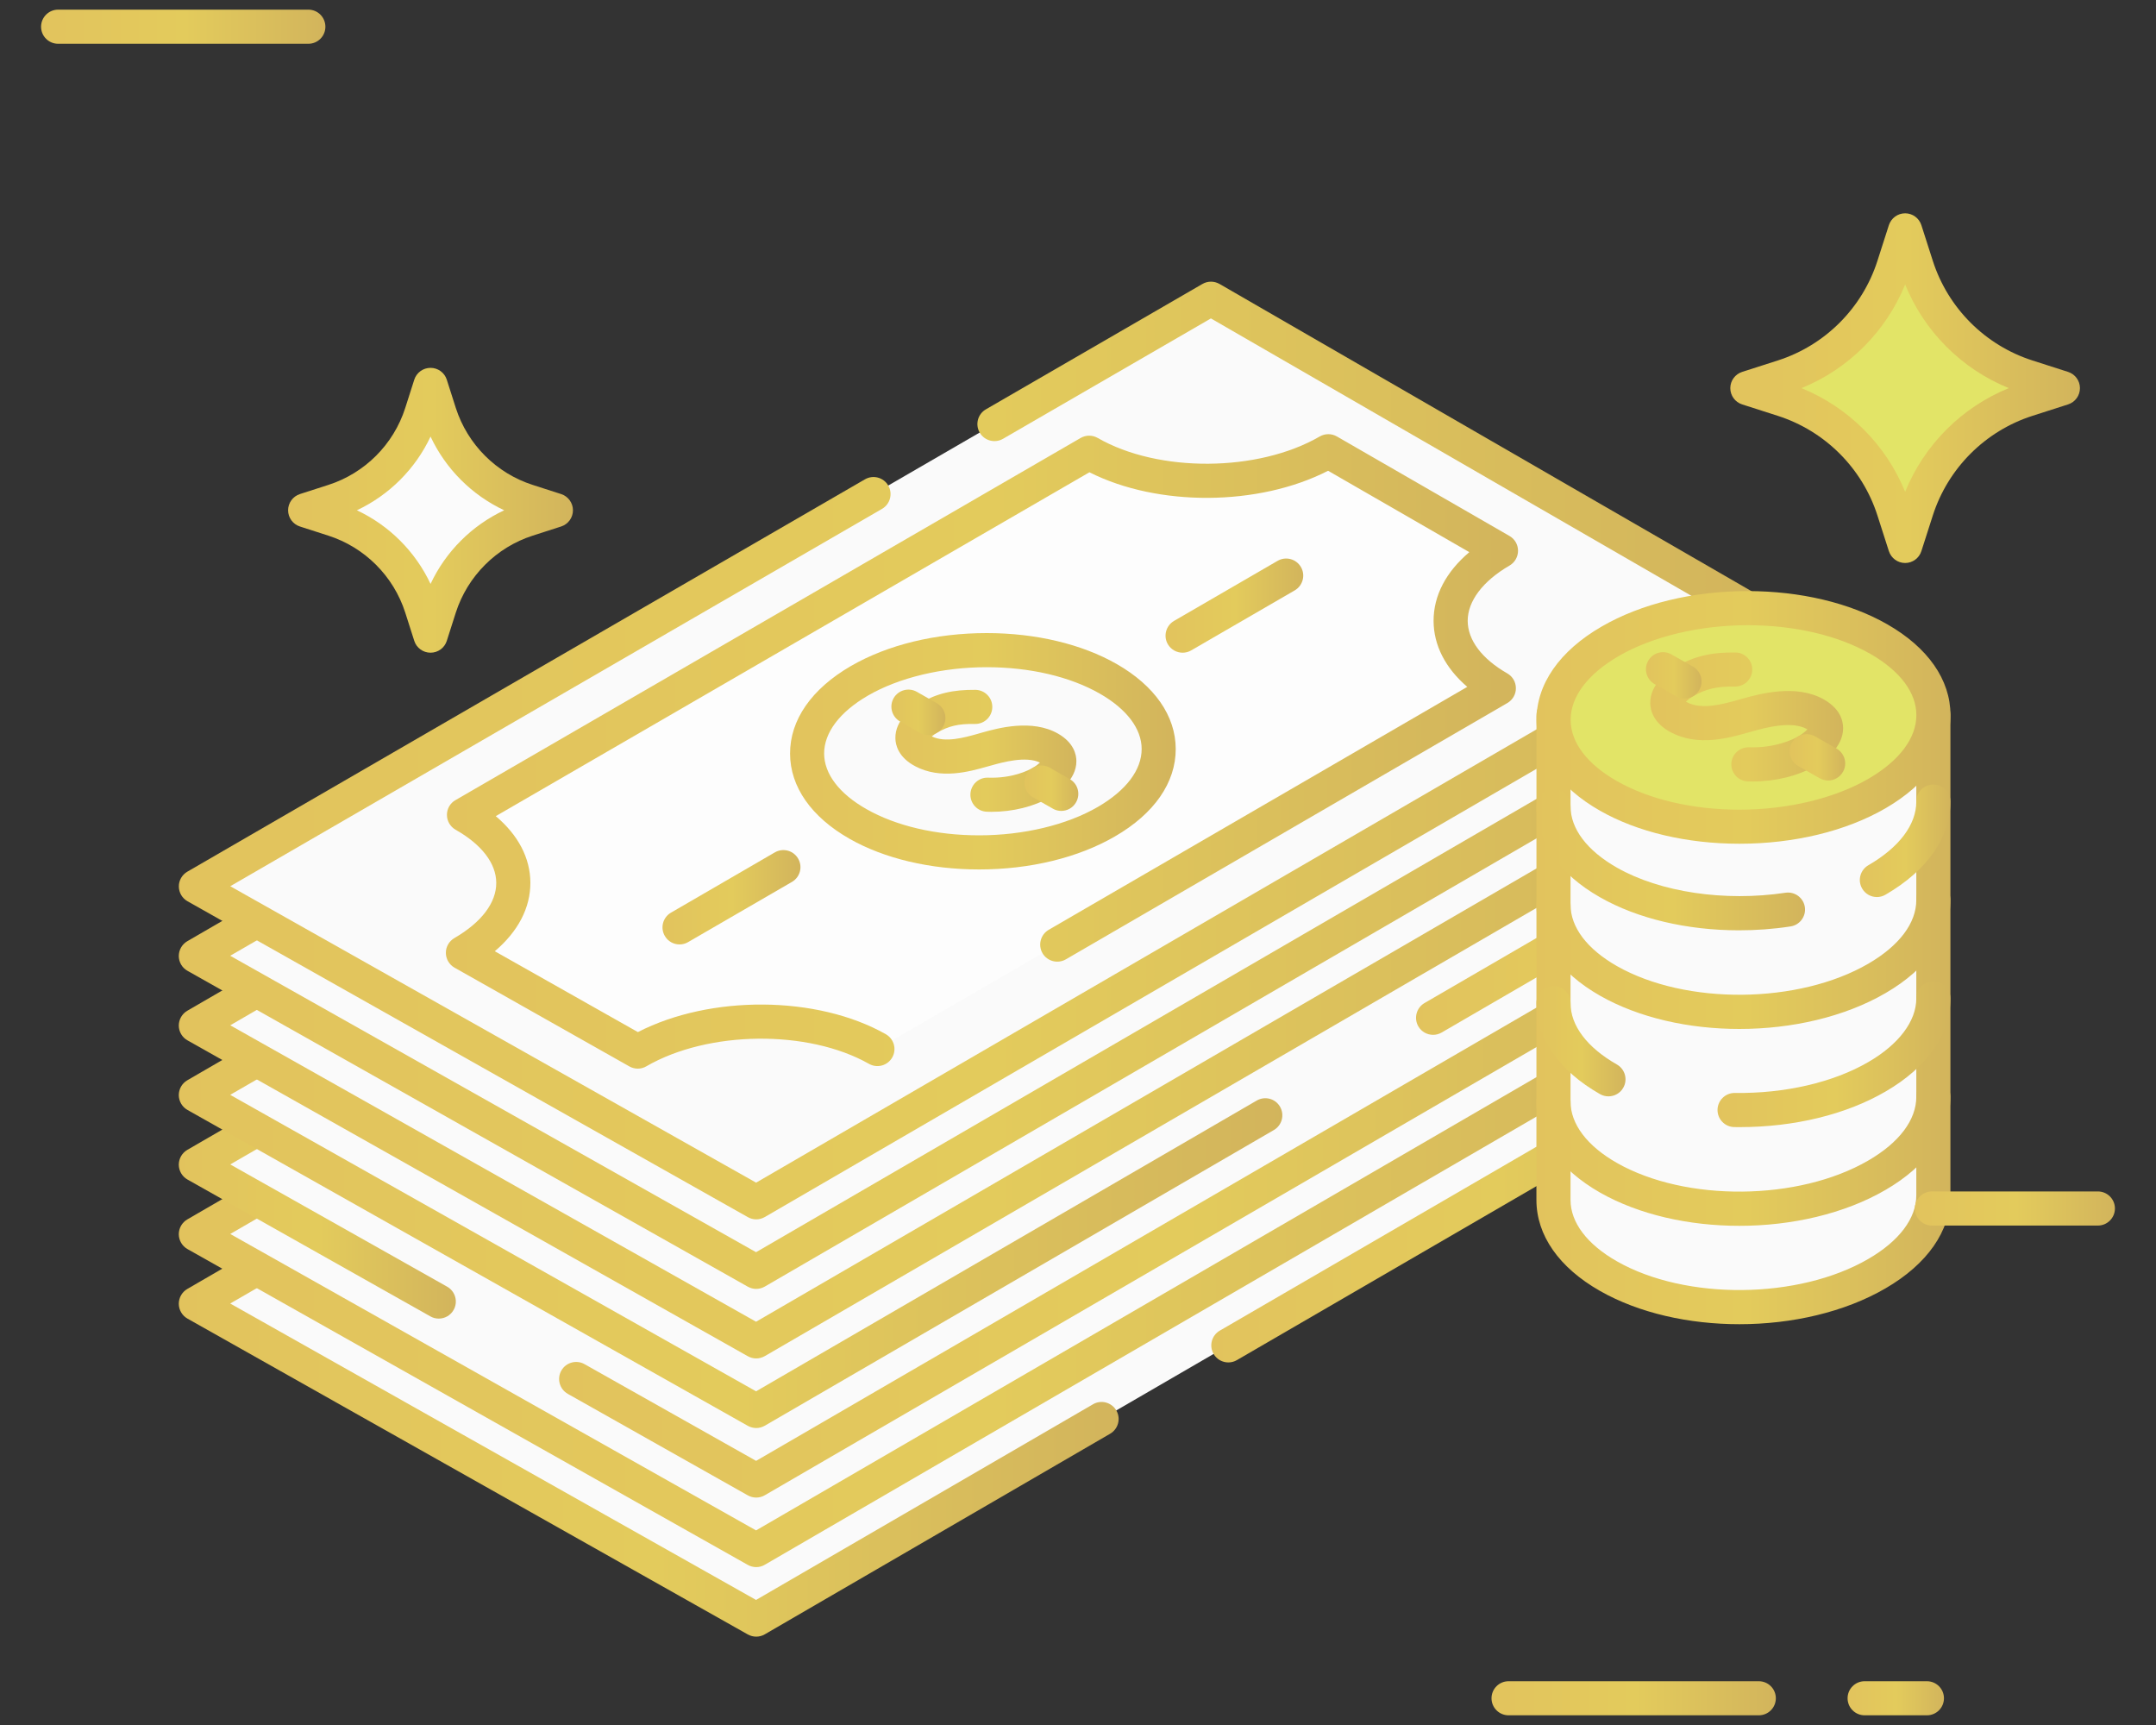 <svg width="40" height="32" viewBox="0 0 40 32" fill="none" xmlns="http://www.w3.org/2000/svg">
<rect x="0" y="0" width="40" height="32" fill="#333333" stroke="none"/>
<path d="M5.721 0.812H1.078C0.904 0.812 0.762 0.671 0.762 0.496C0.762 0.321 0.904 0.179 1.078 0.179H5.721C5.896 0.179 6.037 0.321 6.037 0.496C6.037 0.671 5.895 0.812 5.721 0.812Z" fill="url(#paint0_linear)"/>
<path d="M32.631 31.82H27.988C27.814 31.82 27.672 31.679 27.672 31.504C27.672 31.329 27.814 31.188 27.988 31.188H32.631C32.805 31.188 32.947 31.329 32.947 31.504C32.947 31.679 32.805 31.82 32.631 31.82Z" fill="url(#paint1_linear)"/>
<path d="M35.75 31.82H34.594C34.42 31.82 34.278 31.679 34.278 31.504C34.278 31.329 34.42 31.188 34.594 31.188H35.75C35.924 31.188 36.066 31.329 36.066 31.504C36.066 31.679 35.924 31.82 35.75 31.82Z" fill="url(#paint2_linear)"/>
<path d="M31.596 18.554L4.763 23.531L3.634 24.185L14.03 30.044L20.437 26.323L22.789 24.958L32.709 19.197L31.596 18.554Z" fill="#FAFAFA"/>
<path d="M14.03 30.361C13.976 30.361 13.923 30.347 13.874 30.32L3.478 24.461C3.379 24.405 3.318 24.3 3.317 24.187C3.317 24.073 3.377 23.968 3.475 23.911L4.604 23.257C4.756 23.17 4.949 23.221 5.037 23.372C5.124 23.524 5.073 23.717 4.922 23.805L4.271 24.181L14.027 29.68L20.279 26.05C20.429 25.962 20.623 26.014 20.711 26.165C20.799 26.316 20.747 26.509 20.596 26.597L14.189 30.318C14.14 30.347 14.085 30.361 14.03 30.361Z" fill="url(#paint3_linear)"/>
<path d="M22.79 25.274C22.681 25.274 22.574 25.218 22.516 25.117C22.428 24.966 22.479 24.772 22.631 24.684L32.078 19.198L31.438 18.828C31.286 18.741 31.234 18.547 31.322 18.396C31.409 18.245 31.603 18.193 31.754 18.28L32.868 18.923C32.965 18.979 33.026 19.084 33.026 19.196C33.026 19.309 32.966 19.414 32.868 19.471L22.948 25.231C22.898 25.26 22.843 25.274 22.79 25.274Z" fill="url(#paint4_linear)"/>
<path d="M31.596 17.264L4.763 22.241L3.634 22.895L4.763 23.531L14.03 28.755L31.595 18.554H31.596L32.709 17.907L31.596 17.264Z" fill="#FAFAFA"/>
<path d="M14.03 29.071C13.976 29.071 13.923 29.057 13.874 29.03L3.478 23.171C3.379 23.115 3.318 23.01 3.317 22.897C3.317 22.783 3.377 22.678 3.475 22.621L4.604 21.967C4.756 21.88 4.949 21.931 5.037 22.082C5.124 22.233 5.073 22.427 4.922 22.515L4.272 22.891L14.027 28.39L31.436 18.28C31.441 18.277 31.447 18.274 31.452 18.271L32.078 17.908L31.438 17.538C31.286 17.451 31.234 17.257 31.322 17.106C31.409 16.955 31.602 16.903 31.754 16.99L32.867 17.633C32.965 17.689 33.026 17.793 33.026 17.906C33.026 18.019 32.966 18.124 32.868 18.18L31.755 18.828C31.749 18.831 31.744 18.834 31.738 18.837L14.188 29.028C14.139 29.057 14.085 29.071 14.03 29.071Z" fill="url(#paint5_linear)"/>
<path d="M31.595 15.973L4.764 20.951L3.634 21.605L4.763 22.241L8.14 24.145L10.689 25.581L14.03 27.465L31.595 17.264H31.596L32.709 16.617L31.595 15.973Z" fill="#FAFAFA"/>
<path d="M14.03 27.781C13.976 27.781 13.923 27.767 13.874 27.74L10.534 25.857C10.382 25.771 10.328 25.578 10.414 25.426C10.5 25.274 10.693 25.22 10.845 25.306L14.028 27.1L31.436 16.99C31.441 16.987 31.447 16.984 31.453 16.981L32.078 16.617L31.437 16.247C31.285 16.159 31.233 15.966 31.321 15.814C31.408 15.663 31.602 15.611 31.753 15.699L32.868 16.343C32.966 16.399 33.026 16.503 33.026 16.616C33.026 16.729 32.966 16.833 32.869 16.89L31.755 17.537C31.75 17.541 31.744 17.544 31.738 17.547L14.189 27.738C14.14 27.767 14.085 27.781 14.03 27.781Z" fill="url(#paint6_linear)"/>
<path d="M8.14 24.461C8.087 24.461 8.034 24.448 7.985 24.42L3.478 21.881C3.379 21.825 3.318 21.72 3.317 21.607C3.317 21.493 3.377 21.388 3.475 21.331L4.606 20.677C4.757 20.59 4.95 20.641 5.038 20.792C5.126 20.944 5.074 21.137 4.923 21.225L4.272 21.601L8.296 23.869C8.448 23.955 8.502 24.148 8.416 24.3C8.358 24.403 8.251 24.461 8.14 24.461Z" fill="url(#paint7_linear)"/>
<path d="M31.596 14.683L4.763 19.66L3.634 20.314L4.764 20.951L14.03 26.174L23.475 20.689L26.588 18.881L31.595 15.973L32.709 15.326L31.596 14.683Z" fill="#FAFAFA"/>
<path d="M26.588 19.197C26.479 19.197 26.373 19.141 26.314 19.04C26.227 18.889 26.278 18.695 26.429 18.607L32.078 15.326L31.438 14.957C31.286 14.87 31.234 14.676 31.322 14.525C31.409 14.373 31.603 14.322 31.754 14.409L32.867 15.051C32.965 15.108 33.026 15.212 33.026 15.325C33.026 15.438 32.966 15.543 32.868 15.599L26.747 19.154C26.697 19.183 26.642 19.197 26.588 19.197Z" fill="url(#paint8_linear)"/>
<path d="M14.03 26.491C13.976 26.491 13.923 26.477 13.874 26.45L3.478 20.59C3.379 20.534 3.318 20.429 3.317 20.316C3.317 20.202 3.377 20.097 3.475 20.04L4.604 19.386C4.756 19.298 4.949 19.35 5.037 19.501C5.124 19.652 5.073 19.846 4.922 19.934L4.271 20.31L14.027 25.81L23.316 20.416C23.467 20.328 23.661 20.379 23.748 20.53C23.836 20.681 23.785 20.875 23.634 20.963L14.189 26.448C14.139 26.477 14.085 26.491 14.03 26.491Z" fill="url(#paint9_linear)"/>
<path d="M31.596 13.393L4.763 18.37L3.634 19.024L4.763 19.66L14.03 24.883L31.595 14.683H31.596L32.709 14.036L31.596 13.393Z" fill="#FAFAFA"/>
<path d="M14.03 25.2C13.976 25.2 13.923 25.186 13.874 25.159L3.478 19.299C3.379 19.244 3.318 19.139 3.317 19.026C3.317 18.912 3.377 18.807 3.475 18.75L4.604 18.096C4.756 18.008 4.949 18.06 5.037 18.211C5.124 18.362 5.073 18.556 4.922 18.643L4.272 19.02L14.027 24.519L31.436 14.409C31.441 14.406 31.447 14.403 31.452 14.4L32.078 14.037L31.438 13.667C31.286 13.58 31.235 13.386 31.322 13.235C31.409 13.083 31.603 13.032 31.754 13.119L32.868 13.761C32.965 13.818 33.026 13.922 33.026 14.035C33.026 14.148 32.966 14.252 32.868 14.309L31.755 14.957C31.749 14.96 31.744 14.963 31.738 14.966L14.189 25.157C14.139 25.185 14.085 25.2 14.03 25.2Z" fill="url(#paint10_linear)"/>
<path d="M31.596 12.103L4.763 17.08L3.634 17.734L14.03 23.593L32.709 12.745L31.596 12.103Z" fill="#FAFAFA"/>
<path d="M14.03 23.91C13.976 23.91 13.923 23.896 13.874 23.869L3.478 18.009C3.379 17.954 3.318 17.849 3.317 17.736C3.317 17.622 3.377 17.517 3.475 17.46L4.604 16.806C4.756 16.718 4.949 16.77 5.037 16.921C5.124 17.072 5.073 17.266 4.922 17.354L4.271 17.73L14.027 23.229L32.078 12.746L31.438 12.377C31.286 12.29 31.234 12.096 31.322 11.945C31.409 11.793 31.603 11.742 31.754 11.829L32.867 12.471C32.965 12.528 33.026 12.632 33.026 12.745C33.026 12.858 32.966 12.963 32.868 13.019L14.189 23.867C14.14 23.895 14.085 23.91 14.03 23.91Z" fill="url(#paint11_linear)"/>
<path d="M22.465 5.541L18.449 7.866L16.205 9.166L3.634 16.444L14.029 22.303L32.709 11.456L22.465 5.541Z" fill="#FAFAFA"/>
<path d="M14.03 22.62C13.977 22.62 13.923 22.606 13.875 22.579L3.479 16.719C3.38 16.663 3.319 16.559 3.318 16.445C3.317 16.332 3.378 16.227 3.476 16.17L16.047 8.892C16.199 8.804 16.392 8.856 16.48 9.007C16.567 9.158 16.516 9.352 16.364 9.44L4.272 16.44L14.028 21.939L32.079 11.456L22.466 5.907L18.609 8.14C18.457 8.228 18.264 8.176 18.176 8.025C18.089 7.874 18.14 7.68 18.292 7.593L22.308 5.268C22.406 5.211 22.526 5.211 22.625 5.267L32.868 11.182C32.966 11.238 33.026 11.342 33.026 11.455C33.027 11.568 32.967 11.672 32.869 11.729L14.189 22.577C14.14 22.605 14.085 22.62 14.03 22.62Z" fill="url(#paint12_linear)"/>
<path d="M27.848 10.217L24.644 8.371C23.411 9.085 21.424 9.099 20.207 8.399L8.608 15.117C9.837 15.812 9.827 16.958 8.588 17.676L11.833 19.508C13.069 18.791 15.06 18.77 16.278 19.46L19.615 17.523L27.808 12.767C26.6 12.073 26.618 10.931 27.848 10.217Z" fill="#FDFDFD"/>
<path d="M11.833 19.824C11.779 19.824 11.725 19.81 11.677 19.783L8.433 17.951C8.334 17.895 8.273 17.791 8.272 17.677C8.271 17.564 8.332 17.459 8.43 17.402C8.933 17.11 9.209 16.746 9.207 16.376C9.205 16.016 8.937 15.666 8.452 15.392C8.354 15.336 8.292 15.231 8.292 15.118C8.291 15.005 8.351 14.899 8.45 14.843L20.048 8.125C20.146 8.068 20.267 8.068 20.365 8.124C21.492 8.773 23.341 8.76 24.485 8.097C24.583 8.04 24.704 8.04 24.802 8.096L28.006 9.943C28.104 9.999 28.164 10.104 28.164 10.217C28.164 10.329 28.104 10.434 28.007 10.491C27.512 10.777 27.229 11.152 27.23 11.517C27.231 11.874 27.492 12.221 27.966 12.493C28.064 12.549 28.124 12.653 28.124 12.767C28.125 12.88 28.064 12.984 27.967 13.041L19.774 17.797C19.623 17.884 19.429 17.833 19.341 17.682C19.254 17.531 19.305 17.337 19.456 17.249L27.222 12.742C26.817 12.394 26.598 11.971 26.597 11.518C26.596 11.049 26.828 10.608 27.26 10.243L24.64 8.733C23.353 9.393 21.485 9.404 20.212 8.761L9.198 15.14C9.613 15.49 9.838 15.916 9.84 16.373C9.842 16.841 9.611 17.281 9.18 17.646L11.835 19.146C13.179 18.454 15.16 18.463 16.434 19.185C16.586 19.271 16.64 19.464 16.554 19.616C16.468 19.768 16.274 19.822 16.122 19.735C14.992 19.095 13.139 19.116 11.991 19.781C11.943 19.81 11.887 19.824 11.833 19.824Z" fill="url(#paint13_linear)"/>
<path d="M20.561 12.592C21.823 13.314 21.807 14.5 20.527 15.243C19.247 15.986 17.184 16.005 15.917 15.285C14.649 14.563 14.661 13.374 15.946 12.629C17.23 11.885 19.297 11.869 20.561 12.592Z" fill="#FAFAFA"/>
<path d="M18.165 16.129C17.26 16.129 16.406 15.927 15.761 15.56C15.052 15.156 14.66 14.596 14.658 13.983C14.655 13.357 15.056 12.779 15.787 12.355C16.468 11.961 17.362 11.744 18.306 11.744C19.215 11.744 20.071 11.948 20.718 12.318C21.422 12.721 21.811 13.28 21.813 13.892C21.815 14.517 21.415 15.094 20.686 15.516C20.005 15.911 19.11 16.129 18.165 16.129ZM18.306 12.377C17.484 12.377 16.681 12.569 16.104 12.903C15.578 13.208 15.289 13.591 15.29 13.98C15.292 14.357 15.57 14.723 16.074 15.009C16.625 15.323 17.368 15.496 18.165 15.496C18.988 15.496 19.791 15.304 20.368 14.969C20.893 14.664 21.182 14.282 21.181 13.893C21.18 13.518 20.904 13.153 20.404 12.867C19.851 12.551 19.106 12.377 18.306 12.377Z" fill="url(#paint14_linear)"/>
<path d="M18.391 15.06C18.364 15.06 18.337 15.059 18.31 15.058C18.135 15.053 17.998 14.906 18.004 14.732C18.01 14.557 18.156 14.42 18.331 14.426C18.784 14.442 19.082 14.29 19.163 14.243C19.219 14.21 19.264 14.175 19.294 14.147C19.035 14.019 18.593 14.143 18.401 14.197L18.3 14.225C17.983 14.314 17.453 14.463 16.983 14.216C16.666 14.05 16.614 13.819 16.612 13.696C16.605 13.351 16.926 13.126 17.065 13.046C17.38 12.863 17.679 12.793 18.098 12.797C18.273 12.8 18.413 12.944 18.41 13.119C18.407 13.292 18.266 13.43 18.094 13.43C18.092 13.43 18.09 13.43 18.089 13.43C17.782 13.424 17.598 13.468 17.382 13.594C17.342 13.617 17.311 13.641 17.288 13.661C17.534 13.783 17.892 13.682 18.129 13.616L18.23 13.587C18.503 13.511 19.143 13.331 19.629 13.609C19.925 13.778 19.97 14.002 19.97 14.12C19.971 14.468 19.628 14.705 19.48 14.79C19.182 14.963 18.789 15.06 18.391 15.06Z" fill="url(#paint15_linear)"/>
<path d="M17.223 13.636C17.17 13.636 17.116 13.623 17.067 13.594L16.698 13.384C16.546 13.297 16.493 13.104 16.579 12.952C16.666 12.8 16.859 12.748 17.011 12.834L17.38 13.045C17.532 13.131 17.585 13.325 17.498 13.476C17.44 13.579 17.333 13.636 17.223 13.636Z" fill="url(#paint16_linear)"/>
<path d="M19.689 15.043C19.636 15.043 19.582 15.03 19.533 15.001L19.165 14.791C19.013 14.705 18.96 14.511 19.047 14.36C19.133 14.208 19.326 14.155 19.478 14.242L19.846 14.452C19.998 14.538 20.051 14.731 19.964 14.883C19.906 14.986 19.799 15.043 19.689 15.043Z" fill="url(#paint17_linear)"/>
<path d="M12.608 17.52C12.499 17.52 12.392 17.464 12.334 17.362C12.246 17.211 12.298 17.017 12.449 16.93L14.376 15.812C14.527 15.725 14.72 15.776 14.808 15.928C14.896 16.079 14.844 16.273 14.693 16.36L12.766 17.477C12.716 17.506 12.662 17.52 12.608 17.52Z" fill="url(#paint18_linear)"/>
<path d="M21.941 12.108C21.832 12.108 21.726 12.052 21.667 11.951C21.579 11.8 21.631 11.606 21.782 11.518L23.703 10.404C23.855 10.316 24.048 10.368 24.136 10.519C24.224 10.67 24.172 10.864 24.021 10.952L22.099 12.066C22.049 12.095 21.995 12.108 21.941 12.108Z" fill="url(#paint19_linear)"/>
<path d="M28.822 13.265V22.26H28.822C28.822 22.775 29.162 23.286 29.841 23.674C31.209 24.452 33.439 24.431 34.822 23.628C35.519 23.223 35.87 22.695 35.87 22.172V13.265H28.822Z" fill="#FAFAFA"/>
<path d="M32.27 24.565C31.337 24.565 30.409 24.36 29.685 23.948C28.924 23.515 28.505 22.915 28.505 22.26L28.506 13.265C28.506 13.09 28.647 12.948 28.822 12.948C28.997 12.948 29.138 13.09 29.138 13.265V22.26C29.138 22.678 29.444 23.082 29.998 23.398C31.276 24.126 33.369 24.106 34.663 23.354C35.237 23.021 35.553 22.601 35.553 22.172V13.265C35.553 13.09 35.695 12.948 35.87 12.948C36.044 12.948 36.186 13.09 36.186 13.265V22.172C36.186 22.836 35.758 23.45 34.98 23.901C34.219 24.343 33.242 24.565 32.27 24.565Z" fill="url(#paint20_linear)"/>
<path d="M32.27 22.74C31.337 22.74 30.409 22.535 29.685 22.123C28.924 21.689 28.505 21.089 28.505 20.434C28.505 20.259 28.647 20.117 28.822 20.117C28.997 20.117 29.138 20.259 29.138 20.434C29.138 20.852 29.444 21.257 29.998 21.573C31.276 22.3 33.369 22.28 34.663 21.528C35.237 21.195 35.553 20.775 35.553 20.346C35.553 20.172 35.695 20.03 35.87 20.03C36.044 20.03 36.186 20.172 36.186 20.346C36.186 21.01 35.758 21.624 34.98 22.075C34.219 22.517 33.242 22.74 32.27 22.74Z" fill="url(#paint21_linear)"/>
<path d="M32.272 20.909C32.24 20.909 32.209 20.908 32.177 20.908C32.002 20.906 31.863 20.762 31.865 20.587C31.868 20.414 32.009 20.275 32.182 20.275H32.186C33.113 20.288 34.013 20.08 34.662 19.702C35.229 19.374 35.553 18.943 35.553 18.521C35.553 18.346 35.695 18.204 35.87 18.204C36.044 18.204 36.186 18.346 36.186 18.521C36.186 19.185 35.758 19.799 34.98 20.25C34.247 20.676 33.288 20.909 32.272 20.909Z" fill="url(#paint22_linear)"/>
<path d="M29.841 20.338C29.788 20.338 29.734 20.325 29.685 20.297C28.924 19.863 28.505 19.263 28.505 18.608C28.505 18.433 28.647 18.292 28.822 18.292C28.997 18.292 29.138 18.433 29.138 18.608C29.138 19.026 29.444 19.431 29.998 19.747C30.15 19.834 30.203 20.027 30.116 20.179C30.058 20.281 29.951 20.338 29.841 20.338Z" fill="url(#paint23_linear)"/>
<path d="M32.27 19.088C31.337 19.088 30.409 18.883 29.685 18.471C28.924 18.037 28.505 17.438 28.505 16.782C28.505 16.608 28.647 16.466 28.822 16.466C28.997 16.466 29.138 16.608 29.138 16.782C29.138 17.201 29.444 17.605 29.998 17.921C31.276 18.648 33.369 18.628 34.663 17.877C35.237 17.543 35.553 17.124 35.553 16.695C35.553 16.52 35.695 16.378 35.87 16.378C36.044 16.378 36.186 16.52 36.186 16.695C36.186 17.359 35.758 17.973 34.98 18.424C34.219 18.866 33.242 19.088 32.27 19.088Z" fill="url(#paint24_linear)"/>
<path d="M34.822 16.641C34.713 16.641 34.606 16.584 34.548 16.483C34.46 16.332 34.512 16.138 34.663 16.051C35.237 15.718 35.553 15.298 35.553 14.869C35.553 14.694 35.695 14.553 35.87 14.553C36.045 14.553 36.186 14.694 36.186 14.869C36.186 15.533 35.758 16.147 34.98 16.598C34.93 16.627 34.876 16.641 34.822 16.641Z" fill="url(#paint25_linear)"/>
<path d="M32.263 17.258C31.306 17.258 30.386 17.045 29.685 16.645C28.924 16.212 28.505 15.612 28.505 14.957C28.505 14.782 28.647 14.64 28.822 14.64C28.997 14.64 29.138 14.782 29.138 14.957C29.138 15.375 29.444 15.779 29.998 16.095C30.801 16.552 31.999 16.73 33.125 16.561C33.298 16.535 33.459 16.654 33.485 16.826C33.511 16.999 33.392 17.16 33.219 17.186C32.901 17.235 32.58 17.258 32.263 17.258Z" fill="url(#paint26_linear)"/>
<path d="M34.858 11.857C36.221 12.636 36.204 13.918 34.822 14.72C33.439 15.523 31.209 15.543 29.841 14.765C28.471 13.986 28.484 12.701 29.872 11.896C31.26 11.092 33.493 11.075 34.858 11.857Z" fill="#E2E467"/>
<path d="M32.27 15.652C31.297 15.652 30.38 15.435 29.686 15.04C28.928 14.609 28.509 14.012 28.507 13.359C28.504 12.692 28.933 12.075 29.715 11.623C30.446 11.199 31.408 10.965 32.423 10.965C33.401 10.965 34.322 11.184 35.016 11.582C35.769 12.013 36.185 12.609 36.187 13.261C36.189 13.926 35.761 14.542 34.982 14.994C34.25 15.418 33.287 15.652 32.27 15.652ZM32.423 11.598C31.531 11.598 30.659 11.807 30.032 12.17C29.455 12.505 29.138 12.926 29.14 13.356C29.141 13.773 29.446 14.176 29.999 14.49C30.599 14.831 31.405 15.02 32.27 15.02C33.164 15.02 34.037 14.811 34.664 14.447C35.239 14.113 35.556 13.692 35.554 13.262C35.553 12.847 35.25 12.445 34.702 12.131C34.101 11.787 33.292 11.598 32.423 11.598Z" fill="url(#paint27_linear)"/>
<path d="M32.514 14.497C32.485 14.497 32.456 14.496 32.427 14.495C32.252 14.49 32.116 14.343 32.121 14.169C32.127 13.994 32.274 13.859 32.448 13.863C32.943 13.878 33.272 13.713 33.361 13.662C33.44 13.616 33.498 13.566 33.532 13.53C33.53 13.529 33.528 13.527 33.525 13.526C33.24 13.363 32.734 13.505 32.518 13.565L32.409 13.596C32.07 13.691 31.503 13.85 31.005 13.588C30.674 13.415 30.62 13.175 30.617 13.048C30.61 12.689 30.948 12.453 31.094 12.369C31.431 12.173 31.75 12.098 32.198 12.104C32.372 12.106 32.512 12.25 32.509 12.425C32.506 12.6 32.362 12.739 32.188 12.736C31.857 12.73 31.646 12.78 31.412 12.916C31.35 12.952 31.306 12.989 31.279 13.017C31.285 13.021 31.292 13.024 31.299 13.028C31.574 13.173 31.974 13.06 32.238 12.986L32.347 12.956C32.64 12.874 33.324 12.682 33.839 12.976C34.133 13.144 34.195 13.358 34.195 13.508C34.196 13.87 33.834 14.119 33.678 14.209C33.36 14.394 32.94 14.497 32.514 14.497Z" fill="url(#paint28_linear)"/>
<path d="M31.252 12.959C31.199 12.959 31.145 12.945 31.096 12.917L30.697 12.69C30.545 12.603 30.492 12.41 30.579 12.258C30.665 12.106 30.859 12.053 31.011 12.14L31.409 12.367C31.561 12.454 31.614 12.647 31.527 12.799C31.469 12.901 31.362 12.959 31.252 12.959Z" fill="url(#paint29_linear)"/>
<path d="M33.917 14.479C33.864 14.479 33.81 14.465 33.76 14.437L33.362 14.21C33.211 14.123 33.158 13.93 33.245 13.778C33.331 13.627 33.524 13.574 33.676 13.661L34.074 13.887C34.225 13.974 34.278 14.167 34.192 14.319C34.133 14.421 34.027 14.479 33.917 14.479Z" fill="url(#paint30_linear)"/>
<path d="M38.921 22.735H35.843C35.668 22.735 35.526 22.593 35.526 22.418C35.526 22.243 35.668 22.102 35.843 22.102H38.921C39.096 22.102 39.238 22.243 39.238 22.418C39.238 22.593 39.096 22.735 38.921 22.735Z" fill="url(#paint31_linear)"/>
<path d="M35.346 4.274L35.558 4.935C35.871 5.911 36.636 6.675 37.611 6.988L38.273 7.201L37.611 7.413C36.636 7.726 35.871 8.49 35.558 9.466L35.346 10.127L35.134 9.466C34.821 8.49 34.056 7.726 33.08 7.413L32.419 7.201L33.08 6.988C34.056 6.675 34.821 5.911 35.134 4.935L35.346 4.274Z" fill="#E2E467"/>
<path d="M35.346 10.444C35.208 10.444 35.087 10.355 35.044 10.224L34.832 9.563C34.551 8.686 33.86 7.995 32.983 7.714L32.322 7.502C32.191 7.46 32.102 7.338 32.102 7.2C32.102 7.063 32.191 6.941 32.322 6.899L32.983 6.687C33.86 6.406 34.551 5.715 34.832 4.838L35.044 4.177C35.087 4.046 35.208 3.957 35.346 3.957C35.483 3.957 35.605 4.046 35.647 4.177L35.859 4.838C36.14 5.715 36.831 6.406 37.708 6.687L38.369 6.899C38.5 6.941 38.589 7.063 38.589 7.2C38.589 7.338 38.5 7.46 38.369 7.502L37.708 7.714C36.831 7.995 36.14 8.686 35.859 9.563L35.647 10.224C35.605 10.355 35.483 10.444 35.346 10.444ZM33.422 7.2C34.295 7.555 34.991 8.251 35.346 9.124C35.7 8.251 36.396 7.555 37.269 7.2C36.396 6.846 35.7 6.15 35.346 5.277C34.991 6.15 34.295 6.846 33.422 7.2Z" fill="url(#paint32_linear)"/>
<path d="M7.988 7.14L8.156 7.665C8.405 8.441 9.013 9.049 9.788 9.297L10.314 9.466L9.788 9.634C9.013 9.883 8.405 10.491 8.156 11.267L7.988 11.792L7.819 11.267C7.57 10.491 6.963 9.883 6.187 9.634L5.662 9.466L6.187 9.297C6.963 9.049 7.57 8.441 7.819 7.665L7.988 7.14Z" fill="#FBFBFB"/>
<path d="M7.988 12.108C7.85 12.108 7.728 12.02 7.686 11.889L7.518 11.363C7.301 10.687 6.767 10.153 6.09 9.936L5.565 9.767C5.434 9.725 5.345 9.603 5.345 9.466C5.345 9.329 5.434 9.207 5.565 9.165L6.09 8.996C6.767 8.779 7.301 8.246 7.518 7.569L7.686 7.043C7.728 6.912 7.85 6.824 7.988 6.824C8.125 6.824 8.247 6.912 8.289 7.043L8.457 7.569C8.675 8.246 9.208 8.779 9.885 8.996L10.41 9.165C10.541 9.207 10.63 9.329 10.63 9.466C10.63 9.603 10.541 9.725 10.41 9.767L9.885 9.936C9.208 10.153 8.675 10.687 8.457 11.363L8.289 11.889C8.247 12.02 8.125 12.108 7.988 12.108ZM6.621 9.466C7.221 9.747 7.706 10.232 7.988 10.832C8.269 10.232 8.754 9.747 9.354 9.466C8.754 9.184 8.269 8.699 7.988 8.099C7.706 8.699 7.221 9.184 6.621 9.466Z" fill="url(#paint33_linear)"/>
<defs>
<linearGradient id="paint0_linear" x1="0.694" y1="0.503" x2="6.08" y2="0.503" gradientUnits="userSpaceOnUse">
<stop stop-color="#E2C35D"/>
<stop offset="0.508" stop-color="#E3CB5C"/>
<stop offset="1" stop-color="#D2B45C"/>
</linearGradient>
<linearGradient id="paint1_linear" x1="27.604" y1="31.511" x2="32.99" y2="31.511" gradientUnits="userSpaceOnUse">
<stop stop-color="#E2C35D"/>
<stop offset="0.508" stop-color="#E3CB5C"/>
<stop offset="1" stop-color="#D2B45C"/>
</linearGradient>
<linearGradient id="paint2_linear" x1="34.255" y1="31.511" x2="36.081" y2="31.511" gradientUnits="userSpaceOnUse">
<stop stop-color="#E2C35D"/>
<stop offset="0.508" stop-color="#E3CB5C"/>
<stop offset="1" stop-color="#D2B45C"/>
</linearGradient>
<linearGradient id="paint3_linear" x1="3.094" y1="26.864" x2="20.895" y2="26.864" gradientUnits="userSpaceOnUse">
<stop stop-color="#E2C35D"/>
<stop offset="0.508" stop-color="#E3CB5C"/>
<stop offset="1" stop-color="#D2B45C"/>
</linearGradient>
<linearGradient id="paint4_linear" x1="22.338" y1="21.831" x2="33.111" y2="21.831" gradientUnits="userSpaceOnUse">
<stop stop-color="#E2C35D"/>
<stop offset="0.508" stop-color="#E3CB5C"/>
<stop offset="1" stop-color="#D2B45C"/>
</linearGradient>
<linearGradient id="paint5_linear" x1="2.936" y1="23.138" x2="33.266" y2="23.138" gradientUnits="userSpaceOnUse">
<stop stop-color="#E2C35D"/>
<stop offset="0.508" stop-color="#E3CB5C"/>
<stop offset="1" stop-color="#D2B45C"/>
</linearGradient>
<linearGradient id="paint6_linear" x1="10.083" y1="21.847" x2="33.209" y2="21.847" gradientUnits="userSpaceOnUse">
<stop stop-color="#E2C35D"/>
<stop offset="0.508" stop-color="#E3CB5C"/>
<stop offset="1" stop-color="#D2B45C"/>
</linearGradient>
<linearGradient id="paint7_linear" x1="3.251" y1="22.588" x2="8.498" y2="22.588" gradientUnits="userSpaceOnUse">
<stop stop-color="#E2C35D"/>
<stop offset="0.508" stop-color="#E3CB5C"/>
<stop offset="1" stop-color="#D2B45C"/>
</linearGradient>
<linearGradient id="paint8_linear" x1="26.185" y1="16.833" x2="33.08" y2="16.833" gradientUnits="userSpaceOnUse">
<stop stop-color="#E2C35D"/>
<stop offset="0.508" stop-color="#E3CB5C"/>
<stop offset="1" stop-color="#D2B45C"/>
</linearGradient>
<linearGradient id="paint9_linear" x1="3.055" y1="22.993" x2="23.957" y2="22.993" gradientUnits="userSpaceOnUse">
<stop stop-color="#E2C35D"/>
<stop offset="0.508" stop-color="#E3CB5C"/>
<stop offset="1" stop-color="#D2B45C"/>
</linearGradient>
<linearGradient id="paint10_linear" x1="2.936" y1="19.267" x2="33.266" y2="19.267" gradientUnits="userSpaceOnUse">
<stop stop-color="#E2C35D"/>
<stop offset="0.508" stop-color="#E3CB5C"/>
<stop offset="1" stop-color="#D2B45C"/>
</linearGradient>
<linearGradient id="paint11_linear" x1="2.936" y1="17.977" x2="33.266" y2="17.977" gradientUnits="userSpaceOnUse">
<stop stop-color="#E2C35D"/>
<stop offset="0.508" stop-color="#E3CB5C"/>
<stop offset="1" stop-color="#D2B45C"/>
</linearGradient>
<linearGradient id="paint12_linear" x1="2.937" y1="14.107" x2="33.267" y2="14.107" gradientUnits="userSpaceOnUse">
<stop stop-color="#E2C35D"/>
<stop offset="0.508" stop-color="#E3CB5C"/>
<stop offset="1" stop-color="#D2B45C"/>
</linearGradient>
<linearGradient id="paint13_linear" x1="8.017" y1="14.064" x2="28.325" y2="14.064" gradientUnits="userSpaceOnUse">
<stop stop-color="#E2C35D"/>
<stop offset="0.508" stop-color="#E3CB5C"/>
<stop offset="1" stop-color="#D2B45C"/>
</linearGradient>
<linearGradient id="paint14_linear" x1="14.566" y1="13.983" x2="21.871" y2="13.983" gradientUnits="userSpaceOnUse">
<stop stop-color="#E2C35D"/>
<stop offset="0.508" stop-color="#E3CB5C"/>
<stop offset="1" stop-color="#D2B45C"/>
</linearGradient>
<linearGradient id="paint15_linear" x1="16.569" y1="13.952" x2="19.997" y2="13.952" gradientUnits="userSpaceOnUse">
<stop stop-color="#E2C35D"/>
<stop offset="0.508" stop-color="#E3CB5C"/>
<stop offset="1" stop-color="#D2B45C"/>
</linearGradient>
<linearGradient id="paint16_linear" x1="16.525" y1="13.223" x2="17.548" y2="13.223" gradientUnits="userSpaceOnUse">
<stop stop-color="#E2C35D"/>
<stop offset="0.508" stop-color="#E3CB5C"/>
<stop offset="1" stop-color="#D2B45C"/>
</linearGradient>
<linearGradient id="paint17_linear" x1="18.992" y1="14.63" x2="20.014" y2="14.63" gradientUnits="userSpaceOnUse">
<stop stop-color="#E2C35D"/>
<stop offset="0.508" stop-color="#E3CB5C"/>
<stop offset="1" stop-color="#D2B45C"/>
</linearGradient>
<linearGradient id="paint18_linear" x1="12.258" y1="16.663" x2="14.872" y2="16.663" gradientUnits="userSpaceOnUse">
<stop stop-color="#E2C35D"/>
<stop offset="0.508" stop-color="#E3CB5C"/>
<stop offset="1" stop-color="#D2B45C"/>
</linearGradient>
<linearGradient id="paint19_linear" x1="21.591" y1="11.253" x2="24.199" y2="11.253" gradientUnits="userSpaceOnUse">
<stop stop-color="#E2C35D"/>
<stop offset="0.508" stop-color="#E3CB5C"/>
<stop offset="1" stop-color="#D2B45C"/>
</linearGradient>
<linearGradient id="paint20_linear" x1="28.407" y1="18.88" x2="36.248" y2="18.88" gradientUnits="userSpaceOnUse">
<stop stop-color="#E2C35D"/>
<stop offset="0.508" stop-color="#E3CB5C"/>
<stop offset="1" stop-color="#D2B45C"/>
</linearGradient>
<linearGradient id="paint21_linear" x1="28.407" y1="21.414" x2="36.248" y2="21.414" gradientUnits="userSpaceOnUse">
<stop stop-color="#E2C35D"/>
<stop offset="0.508" stop-color="#E3CB5C"/>
<stop offset="1" stop-color="#D2B45C"/>
</linearGradient>
<linearGradient id="paint22_linear" x1="31.81" y1="19.585" x2="36.221" y2="19.585" gradientUnits="userSpaceOnUse">
<stop stop-color="#E2C35D"/>
<stop offset="0.508" stop-color="#E3CB5C"/>
<stop offset="1" stop-color="#D2B45C"/>
</linearGradient>
<linearGradient id="paint23_linear" x1="28.484" y1="19.337" x2="30.171" y2="19.337" gradientUnits="userSpaceOnUse">
<stop stop-color="#E2C35D"/>
<stop offset="0.508" stop-color="#E3CB5C"/>
<stop offset="1" stop-color="#D2B45C"/>
</linearGradient>
<linearGradient id="paint24_linear" x1="28.407" y1="17.762" x2="36.248" y2="17.762" gradientUnits="userSpaceOnUse">
<stop stop-color="#E2C35D"/>
<stop offset="0.508" stop-color="#E3CB5C"/>
<stop offset="1" stop-color="#D2B45C"/>
</linearGradient>
<linearGradient id="paint25_linear" x1="34.484" y1="15.619" x2="36.2" y2="15.619" gradientUnits="userSpaceOnUse">
<stop stop-color="#E2C35D"/>
<stop offset="0.508" stop-color="#E3CB5C"/>
<stop offset="1" stop-color="#D2B45C"/>
</linearGradient>
<linearGradient id="paint26_linear" x1="28.442" y1="15.977" x2="33.529" y2="15.977" gradientUnits="userSpaceOnUse">
<stop stop-color="#E2C35D"/>
<stop offset="0.508" stop-color="#E3CB5C"/>
<stop offset="1" stop-color="#D2B45C"/>
</linearGradient>
<linearGradient id="paint27_linear" x1="28.408" y1="13.358" x2="36.249" y2="13.358" gradientUnits="userSpaceOnUse">
<stop stop-color="#E2C35D"/>
<stop offset="0.508" stop-color="#E3CB5C"/>
<stop offset="1" stop-color="#D2B45C"/>
</linearGradient>
<linearGradient id="paint28_linear" x1="30.571" y1="13.325" x2="34.224" y2="13.325" gradientUnits="userSpaceOnUse">
<stop stop-color="#E2C35D"/>
<stop offset="0.508" stop-color="#E3CB5C"/>
<stop offset="1" stop-color="#D2B45C"/>
</linearGradient>
<linearGradient id="paint29_linear" x1="30.524" y1="12.538" x2="31.577" y2="12.538" gradientUnits="userSpaceOnUse">
<stop stop-color="#E2C35D"/>
<stop offset="0.508" stop-color="#E3CB5C"/>
<stop offset="1" stop-color="#D2B45C"/>
</linearGradient>
<linearGradient id="paint30_linear" x1="33.19" y1="14.058" x2="34.242" y2="14.058" gradientUnits="userSpaceOnUse">
<stop stop-color="#E2C35D"/>
<stop offset="0.508" stop-color="#E3CB5C"/>
<stop offset="1" stop-color="#D2B45C"/>
</linearGradient>
<linearGradient id="paint31_linear" x1="35.479" y1="22.425" x2="39.268" y2="22.425" gradientUnits="userSpaceOnUse">
<stop stop-color="#E2C35D"/>
<stop offset="0.508" stop-color="#E3CB5C"/>
<stop offset="1" stop-color="#D2B45C"/>
</linearGradient>
<linearGradient id="paint32_linear" x1="32.019" y1="7.269" x2="38.642" y2="7.269" gradientUnits="userSpaceOnUse">
<stop stop-color="#E2C35D"/>
<stop offset="0.508" stop-color="#E3CB5C"/>
<stop offset="1" stop-color="#D2B45C"/>
</linearGradient>
<linearGradient id="paint33_linear" x1="5.277" y1="9.522" x2="10.673" y2="9.522" gradientUnits="userSpaceOnUse">
<stop stop-color="#E2C35D"/>
<stop offset="0.508" stop-color="#E3CB5C"/>
<stop offset="1" stop-color="#D2B45C"/>
</linearGradient>
</defs>
</svg>

